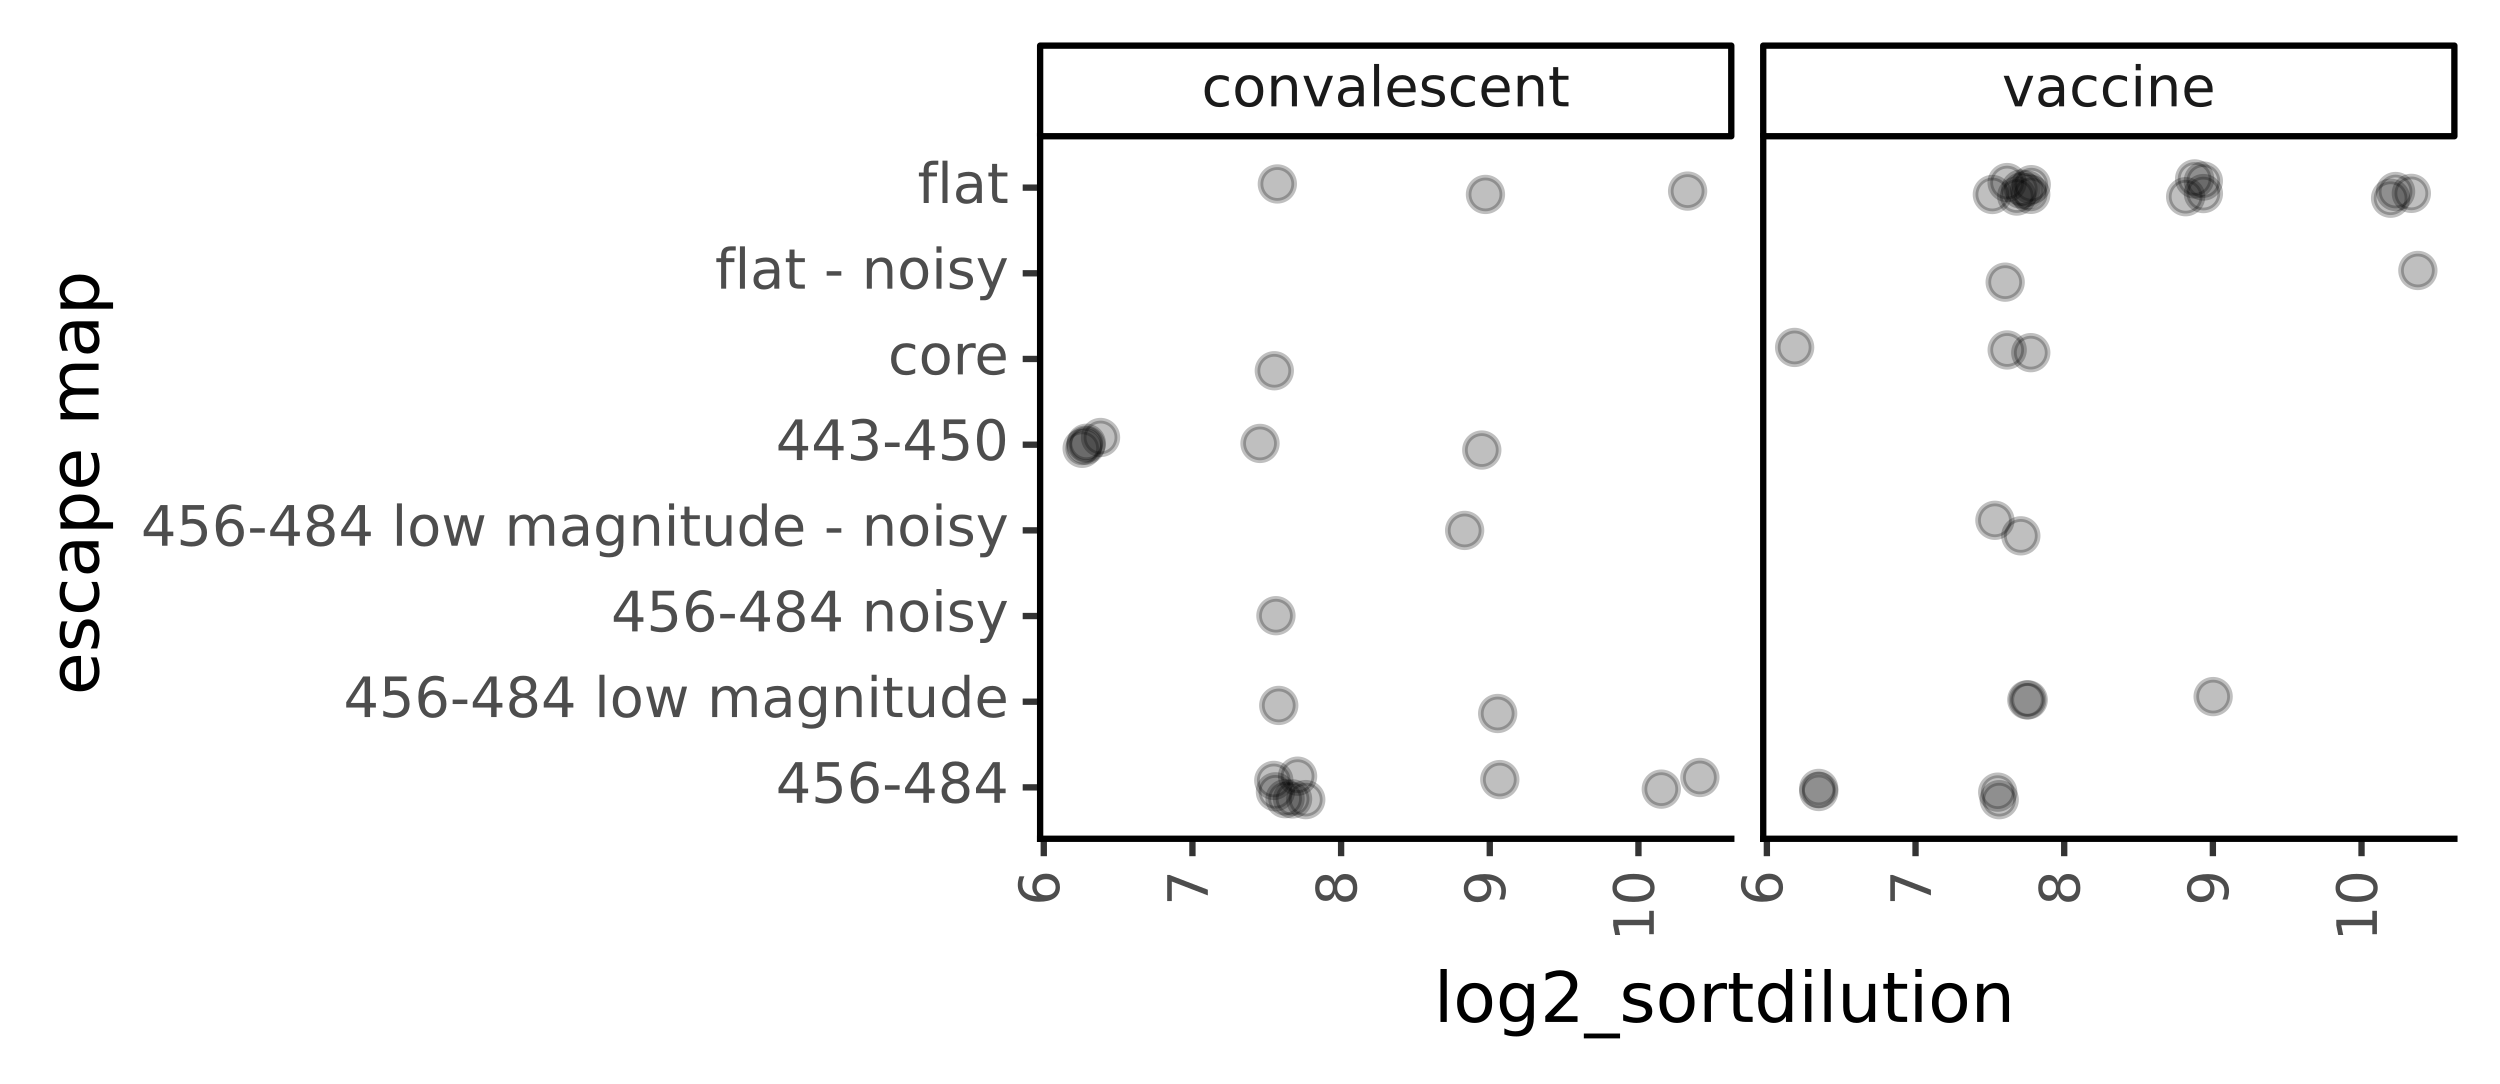 <?xml version="1.0" encoding="utf-8" standalone="no"?>
<!DOCTYPE svg PUBLIC "-//W3C//DTD SVG 1.1//EN"
  "http://www.w3.org/Graphics/SVG/1.1/DTD/svg11.dtd">
<!-- Created with matplotlib (https://matplotlib.org/) -->
<svg height="171.08pt" version="1.1" viewBox="0 0 394.553 171.08" width="394.553pt" xmlns="http://www.w3.org/2000/svg" xmlns:xlink="http://www.w3.org/1999/xlink">
 <rect x="0" y="0" width="394.553" height="171.08" fill="#808080" stroke="none"/>
 <defs>
  <style type="text/css">
*{stroke-linecap:butt;stroke-linejoin:round;}
  </style>
 </defs>
 <g id="figure_1">
  <g id="patch_1">
   <path d="M 0 171.08 
L 394.553 171.08 
L 394.553 0 
L 0 0 
z
" style="fill:#ffffff;stroke:#ffffff;stroke-linejoin:miter;"/>
  </g>
  <g id="axes_1">
   <g id="patch_2">
    <path d="M 164.153 132.38 
L 273.233 132.38 
L 273.233 21.5 
L 164.153 21.5 
z
" style="fill:#ffffff;"/>
   </g>
   <g id="matplotlib.axis_1">
    <g id="xtick_1">
     <g id="line2d_1">
      <path d="M 164.73 132.38 
" style="fill:none;stroke:#333333;stroke-width:1.5;"/>
      <defs>
       <path d="M 0 0 
L 0 2.75 
" id="m8efe012a8c" style="stroke:#333333;"/>
      </defs>
      <g>
       <use style="fill:#333333;stroke:#333333;" x="164.73" xlink:href="#m8efe012a8c" y="132.38"/>
      </g>
     </g>
     <g id="text_1">
      <!-- 6 -->
      <defs>
       <path d="M 33.016 40.375 
Q 26.375 40.375 22.484 35.828 
Q 18.609 31.297 18.609 23.391 
Q 18.609 15.531 22.484 10.953 
Q 26.375 6.391 33.016 6.391 
Q 39.656 6.391 43.531 10.953 
Q 47.406 15.531 47.406 23.391 
Q 47.406 31.297 43.531 35.828 
Q 39.656 40.375 33.016 40.375 
z
M 52.594 71.297 
L 52.594 62.312 
Q 48.875 64.062 45.094 64.984 
Q 41.312 65.922 37.594 65.922 
Q 27.828 65.922 22.672 59.328 
Q 17.531 52.734 16.797 39.406 
Q 19.672 43.656 24.016 45.922 
Q 28.375 48.188 33.594 48.188 
Q 44.578 48.188 50.953 41.516 
Q 57.328 34.859 57.328 23.391 
Q 57.328 12.156 50.688 5.359 
Q 44.047 -1.422 33.016 -1.422 
Q 20.359 -1.422 13.672 8.266 
Q 6.984 17.969 6.984 36.375 
Q 6.984 53.656 15.188 63.938 
Q 23.391 74.219 37.203 74.219 
Q 40.922 74.219 44.703 73.484 
Q 48.484 72.75 52.594 71.297 
z
" id="DejaVuSans-54"/>
      </defs>
      <g style="fill:#4d4d4d;" transform="translate(167.158 142.929)rotate(-90)scale(0.088 -0.088)">
       <use xlink:href="#DejaVuSans-54"/>
      </g>
     </g>
    </g>
    <g id="xtick_2">
     <g id="line2d_2">
      <path d="M 188.192 132.38 
" style="fill:none;stroke:#333333;stroke-width:1.5;"/>
      <g>
       <use style="fill:#333333;stroke:#333333;" x="188.192" xlink:href="#m8efe012a8c" y="132.38"/>
      </g>
     </g>
     <g id="text_2">
      <!-- 7 -->
      <defs>
       <path d="M 8.203 72.906 
L 55.078 72.906 
L 55.078 68.703 
L 28.609 0 
L 18.312 0 
L 43.219 64.594 
L 8.203 64.594 
z
" id="DejaVuSans-55"/>
      </defs>
      <g style="fill:#4d4d4d;" transform="translate(190.621 142.929)rotate(-90)scale(0.088 -0.088)">
       <use xlink:href="#DejaVuSans-55"/>
      </g>
     </g>
    </g>
    <g id="xtick_3">
     <g id="line2d_3">
      <path d="M 211.655 132.38 
" style="fill:none;stroke:#333333;stroke-width:1.5;"/>
      <g>
       <use style="fill:#333333;stroke:#333333;" x="211.655" xlink:href="#m8efe012a8c" y="132.38"/>
      </g>
     </g>
     <g id="text_3">
      <!-- 8 -->
      <defs>
       <path d="M 31.781 34.625 
Q 24.75 34.625 20.719 30.859 
Q 16.703 27.094 16.703 20.516 
Q 16.703 13.922 20.719 10.156 
Q 24.75 6.391 31.781 6.391 
Q 38.812 6.391 42.859 10.172 
Q 46.922 13.969 46.922 20.516 
Q 46.922 27.094 42.891 30.859 
Q 38.875 34.625 31.781 34.625 
z
M 21.922 38.812 
Q 15.578 40.375 12.031 44.719 
Q 8.5 49.078 8.5 55.328 
Q 8.5 64.062 14.719 69.141 
Q 20.953 74.219 31.781 74.219 
Q 42.672 74.219 48.875 69.141 
Q 55.078 64.062 55.078 55.328 
Q 55.078 49.078 51.531 44.719 
Q 48 40.375 41.703 38.812 
Q 48.828 37.156 52.797 32.312 
Q 56.781 27.484 56.781 20.516 
Q 56.781 9.906 50.312 4.234 
Q 43.844 -1.422 31.781 -1.422 
Q 19.734 -1.422 13.25 4.234 
Q 6.781 9.906 6.781 20.516 
Q 6.781 27.484 10.781 32.312 
Q 14.797 37.156 21.922 38.812 
z
M 18.312 54.391 
Q 18.312 48.734 21.844 45.562 
Q 25.391 42.391 31.781 42.391 
Q 38.141 42.391 41.719 45.562 
Q 45.312 48.734 45.312 54.391 
Q 45.312 60.062 41.719 63.234 
Q 38.141 66.406 31.781 66.406 
Q 25.391 66.406 21.844 63.234 
Q 18.312 60.062 18.312 54.391 
z
" id="DejaVuSans-56"/>
      </defs>
      <g style="fill:#4d4d4d;" transform="translate(214.083 142.929)rotate(-90)scale(0.088 -0.088)">
       <use xlink:href="#DejaVuSans-56"/>
      </g>
     </g>
    </g>
    <g id="xtick_4">
     <g id="line2d_4">
      <path d="M 235.118 132.38 
" style="fill:none;stroke:#333333;stroke-width:1.5;"/>
      <g>
       <use style="fill:#333333;stroke:#333333;" x="235.118" xlink:href="#m8efe012a8c" y="132.38"/>
      </g>
     </g>
     <g id="text_4">
      <!-- 9 -->
      <defs>
       <path d="M 10.984 1.516 
L 10.984 10.5 
Q 14.703 8.734 18.5 7.812 
Q 22.312 6.891 25.984 6.891 
Q 35.75 6.891 40.891 13.453 
Q 46.047 20.016 46.781 33.406 
Q 43.953 29.203 39.594 26.953 
Q 35.25 24.703 29.984 24.703 
Q 19.047 24.703 12.672 31.312 
Q 6.297 37.938 6.297 49.422 
Q 6.297 60.641 12.938 67.422 
Q 19.578 74.219 30.609 74.219 
Q 43.266 74.219 49.922 64.516 
Q 56.594 54.828 56.594 36.375 
Q 56.594 19.141 48.406 8.859 
Q 40.234 -1.422 26.422 -1.422 
Q 22.703 -1.422 18.891 -0.688 
Q 15.094 0.047 10.984 1.516 
z
M 30.609 32.422 
Q 37.25 32.422 41.125 36.953 
Q 45.016 41.5 45.016 49.422 
Q 45.016 57.281 41.125 61.844 
Q 37.25 66.406 30.609 66.406 
Q 23.969 66.406 20.094 61.844 
Q 16.219 57.281 16.219 49.422 
Q 16.219 41.5 20.094 36.953 
Q 23.969 32.422 30.609 32.422 
z
" id="DejaVuSans-57"/>
      </defs>
      <g style="fill:#4d4d4d;" transform="translate(237.546 142.929)rotate(-90)scale(0.088 -0.088)">
       <use xlink:href="#DejaVuSans-57"/>
      </g>
     </g>
    </g>
    <g id="xtick_5">
     <g id="line2d_5">
      <path d="M 258.58 132.38 
" style="fill:none;stroke:#333333;stroke-width:1.5;"/>
      <g>
       <use style="fill:#333333;stroke:#333333;" x="258.58" xlink:href="#m8efe012a8c" y="132.38"/>
      </g>
     </g>
     <g id="text_5">
      <!-- 10 -->
      <defs>
       <path d="M 12.406 8.297 
L 28.516 8.297 
L 28.516 63.922 
L 10.984 60.406 
L 10.984 69.391 
L 28.422 72.906 
L 38.281 72.906 
L 38.281 8.297 
L 54.391 8.297 
L 54.391 0 
L 12.406 0 
z
" id="DejaVuSans-49"/>
       <path d="M 31.781 66.406 
Q 24.172 66.406 20.328 58.906 
Q 16.5 51.422 16.5 36.375 
Q 16.5 21.391 20.328 13.891 
Q 24.172 6.391 31.781 6.391 
Q 39.453 6.391 43.281 13.891 
Q 47.125 21.391 47.125 36.375 
Q 47.125 51.422 43.281 58.906 
Q 39.453 66.406 31.781 66.406 
z
M 31.781 74.219 
Q 44.047 74.219 50.516 64.516 
Q 56.984 54.828 56.984 36.375 
Q 56.984 17.969 50.516 8.266 
Q 44.047 -1.422 31.781 -1.422 
Q 19.531 -1.422 13.062 8.266 
Q 6.594 17.969 6.594 36.375 
Q 6.594 54.828 13.062 64.516 
Q 19.531 74.219 31.781 74.219 
z
" id="DejaVuSans-48"/>
      </defs>
      <g style="fill:#4d4d4d;" transform="translate(261.009 148.528)rotate(-90)scale(0.088 -0.088)">
       <use xlink:href="#DejaVuSans-49"/>
       <use x="63.623" xlink:href="#DejaVuSans-48"/>
      </g>
     </g>
    </g>
    <g id="xtick_6"/>
    <g id="xtick_7"/>
    <g id="xtick_8"/>
    <g id="xtick_9"/>
    <g id="xtick_10"/>
   </g>
   <g id="matplotlib.axis_2">
    <g id="ytick_1">
     <g id="line2d_6">
      <path d="M 164.153 124.267 
" style="fill:none;stroke:#333333;stroke-width:1.5;"/>
      <defs>
       <path d="M 0 0 
L -2.75 0 
" id="m01085c109c" style="stroke:#333333;"/>
      </defs>
      <g>
       <use style="fill:#333333;stroke:#333333;" x="164.153" xlink:href="#m01085c109c" y="124.267"/>
      </g>
     </g>
     <g id="text_6">
      <!-- 456-484 -->
      <defs>
       <path d="M 37.797 64.312 
L 12.891 25.391 
L 37.797 25.391 
z
M 35.203 72.906 
L 47.609 72.906 
L 47.609 25.391 
L 58.016 25.391 
L 58.016 17.188 
L 47.609 17.188 
L 47.609 0 
L 37.797 0 
L 37.797 17.188 
L 4.891 17.188 
L 4.891 26.703 
z
" id="DejaVuSans-52"/>
       <path d="M 10.797 72.906 
L 49.516 72.906 
L 49.516 64.594 
L 19.828 64.594 
L 19.828 46.734 
Q 21.969 47.469 24.109 47.828 
Q 26.266 48.188 28.422 48.188 
Q 40.625 48.188 47.75 41.5 
Q 54.891 34.812 54.891 23.391 
Q 54.891 11.625 47.562 5.094 
Q 40.234 -1.422 26.906 -1.422 
Q 22.312 -1.422 17.547 -0.641 
Q 12.797 0.141 7.719 1.703 
L 7.719 11.625 
Q 12.109 9.234 16.797 8.062 
Q 21.484 6.891 26.703 6.891 
Q 35.156 6.891 40.078 11.328 
Q 45.016 15.766 45.016 23.391 
Q 45.016 31 40.078 35.438 
Q 35.156 39.891 26.703 39.891 
Q 22.75 39.891 18.812 39.016 
Q 14.891 38.141 10.797 36.281 
z
" id="DejaVuSans-53"/>
       <path d="M 4.891 31.391 
L 31.203 31.391 
L 31.203 23.391 
L 4.891 23.391 
z
" id="DejaVuSans-45"/>
      </defs>
      <g style="fill:#4d4d4d;" transform="translate(122.434 126.695)scale(0.088 -0.088)">
       <use xlink:href="#DejaVuSans-52"/>
       <use x="63.623" xlink:href="#DejaVuSans-53"/>
       <use x="127.246" xlink:href="#DejaVuSans-54"/>
       <use x="190.869" xlink:href="#DejaVuSans-45"/>
       <use x="226.953" xlink:href="#DejaVuSans-52"/>
       <use x="290.576" xlink:href="#DejaVuSans-56"/>
       <use x="354.199" xlink:href="#DejaVuSans-52"/>
      </g>
     </g>
    </g>
    <g id="ytick_2">
     <g id="line2d_7">
      <path d="M 164.153 110.745 
" style="fill:none;stroke:#333333;stroke-width:1.5;"/>
      <g>
       <use style="fill:#333333;stroke:#333333;" x="164.153" xlink:href="#m01085c109c" y="110.745"/>
      </g>
     </g>
     <g id="text_7">
      <!-- 456-484 low magnitude -->
      <defs>
       <path id="DejaVuSans-32"/>
       <path d="M 9.422 75.984 
L 18.406 75.984 
L 18.406 0 
L 9.422 0 
z
" id="DejaVuSans-108"/>
       <path d="M 30.609 48.391 
Q 23.391 48.391 19.188 42.75 
Q 14.984 37.109 14.984 27.297 
Q 14.984 17.484 19.156 11.844 
Q 23.344 6.203 30.609 6.203 
Q 37.797 6.203 41.984 11.859 
Q 46.188 17.531 46.188 27.297 
Q 46.188 37.016 41.984 42.703 
Q 37.797 48.391 30.609 48.391 
z
M 30.609 56 
Q 42.328 56 49.016 48.375 
Q 55.719 40.766 55.719 27.297 
Q 55.719 13.875 49.016 6.219 
Q 42.328 -1.422 30.609 -1.422 
Q 18.844 -1.422 12.172 6.219 
Q 5.516 13.875 5.516 27.297 
Q 5.516 40.766 12.172 48.375 
Q 18.844 56 30.609 56 
z
" id="DejaVuSans-111"/>
       <path d="M 4.203 54.688 
L 13.188 54.688 
L 24.422 12.016 
L 35.594 54.688 
L 46.188 54.688 
L 57.422 12.016 
L 68.609 54.688 
L 77.594 54.688 
L 63.281 0 
L 52.688 0 
L 40.922 44.828 
L 29.109 0 
L 18.5 0 
z
" id="DejaVuSans-119"/>
       <path d="M 52 44.188 
Q 55.375 50.25 60.062 53.125 
Q 64.75 56 71.094 56 
Q 79.641 56 84.281 50.016 
Q 88.922 44.047 88.922 33.016 
L 88.922 0 
L 79.891 0 
L 79.891 32.719 
Q 79.891 40.578 77.094 44.375 
Q 74.312 48.188 68.609 48.188 
Q 61.625 48.188 57.562 43.547 
Q 53.516 38.922 53.516 30.906 
L 53.516 0 
L 44.484 0 
L 44.484 32.719 
Q 44.484 40.625 41.703 44.406 
Q 38.922 48.188 33.109 48.188 
Q 26.219 48.188 22.156 43.531 
Q 18.109 38.875 18.109 30.906 
L 18.109 0 
L 9.078 0 
L 9.078 54.688 
L 18.109 54.688 
L 18.109 46.188 
Q 21.188 51.219 25.484 53.609 
Q 29.781 56 35.688 56 
Q 41.656 56 45.828 52.969 
Q 50 49.953 52 44.188 
z
" id="DejaVuSans-109"/>
       <path d="M 34.281 27.484 
Q 23.391 27.484 19.188 25 
Q 14.984 22.516 14.984 16.5 
Q 14.984 11.719 18.141 8.906 
Q 21.297 6.109 26.703 6.109 
Q 34.188 6.109 38.703 11.406 
Q 43.219 16.703 43.219 25.484 
L 43.219 27.484 
z
M 52.203 31.203 
L 52.203 0 
L 43.219 0 
L 43.219 8.297 
Q 40.141 3.328 35.547 0.953 
Q 30.953 -1.422 24.312 -1.422 
Q 15.922 -1.422 10.953 3.297 
Q 6 8.016 6 15.922 
Q 6 25.141 12.172 29.828 
Q 18.359 34.516 30.609 34.516 
L 43.219 34.516 
L 43.219 35.406 
Q 43.219 41.609 39.141 45 
Q 35.062 48.391 27.688 48.391 
Q 23 48.391 18.547 47.266 
Q 14.109 46.141 10.016 43.891 
L 10.016 52.203 
Q 14.938 54.109 19.578 55.047 
Q 24.219 56 28.609 56 
Q 40.484 56 46.344 49.844 
Q 52.203 43.703 52.203 31.203 
z
" id="DejaVuSans-97"/>
       <path d="M 45.406 27.984 
Q 45.406 37.75 41.375 43.109 
Q 37.359 48.484 30.078 48.484 
Q 22.859 48.484 18.828 43.109 
Q 14.797 37.75 14.797 27.984 
Q 14.797 18.266 18.828 12.891 
Q 22.859 7.516 30.078 7.516 
Q 37.359 7.516 41.375 12.891 
Q 45.406 18.266 45.406 27.984 
z
M 54.391 6.781 
Q 54.391 -7.172 48.188 -13.984 
Q 42 -20.797 29.203 -20.797 
Q 24.469 -20.797 20.266 -20.094 
Q 16.062 -19.391 12.109 -17.922 
L 12.109 -9.188 
Q 16.062 -11.328 19.922 -12.344 
Q 23.781 -13.375 27.781 -13.375 
Q 36.625 -13.375 41.016 -8.766 
Q 45.406 -4.156 45.406 5.172 
L 45.406 9.625 
Q 42.625 4.781 38.281 2.391 
Q 33.938 0 27.875 0 
Q 17.828 0 11.672 7.656 
Q 5.516 15.328 5.516 27.984 
Q 5.516 40.672 11.672 48.328 
Q 17.828 56 27.875 56 
Q 33.938 56 38.281 53.609 
Q 42.625 51.219 45.406 46.391 
L 45.406 54.688 
L 54.391 54.688 
z
" id="DejaVuSans-103"/>
       <path d="M 54.891 33.016 
L 54.891 0 
L 45.906 0 
L 45.906 32.719 
Q 45.906 40.484 42.875 44.328 
Q 39.844 48.188 33.797 48.188 
Q 26.516 48.188 22.312 43.547 
Q 18.109 38.922 18.109 30.906 
L 18.109 0 
L 9.078 0 
L 9.078 54.688 
L 18.109 54.688 
L 18.109 46.188 
Q 21.344 51.125 25.703 53.562 
Q 30.078 56 35.797 56 
Q 45.219 56 50.047 50.172 
Q 54.891 44.344 54.891 33.016 
z
" id="DejaVuSans-110"/>
       <path d="M 9.422 54.688 
L 18.406 54.688 
L 18.406 0 
L 9.422 0 
z
M 9.422 75.984 
L 18.406 75.984 
L 18.406 64.594 
L 9.422 64.594 
z
" id="DejaVuSans-105"/>
       <path d="M 18.312 70.219 
L 18.312 54.688 
L 36.812 54.688 
L 36.812 47.703 
L 18.312 47.703 
L 18.312 18.016 
Q 18.312 11.328 20.141 9.422 
Q 21.969 7.516 27.594 7.516 
L 36.812 7.516 
L 36.812 0 
L 27.594 0 
Q 17.188 0 13.234 3.875 
Q 9.281 7.766 9.281 18.016 
L 9.281 47.703 
L 2.688 47.703 
L 2.688 54.688 
L 9.281 54.688 
L 9.281 70.219 
z
" id="DejaVuSans-116"/>
       <path d="M 8.5 21.578 
L 8.5 54.688 
L 17.484 54.688 
L 17.484 21.922 
Q 17.484 14.156 20.5 10.266 
Q 23.531 6.391 29.594 6.391 
Q 36.859 6.391 41.078 11.031 
Q 45.312 15.672 45.312 23.688 
L 45.312 54.688 
L 54.297 54.688 
L 54.297 0 
L 45.312 0 
L 45.312 8.406 
Q 42.047 3.422 37.719 1 
Q 33.406 -1.422 27.688 -1.422 
Q 18.266 -1.422 13.375 4.438 
Q 8.5 10.297 8.5 21.578 
z
M 31.109 56 
z
" id="DejaVuSans-117"/>
       <path d="M 45.406 46.391 
L 45.406 75.984 
L 54.391 75.984 
L 54.391 0 
L 45.406 0 
L 45.406 8.203 
Q 42.578 3.328 38.25 0.953 
Q 33.938 -1.422 27.875 -1.422 
Q 17.969 -1.422 11.734 6.484 
Q 5.516 14.406 5.516 27.297 
Q 5.516 40.188 11.734 48.094 
Q 17.969 56 27.875 56 
Q 33.938 56 38.25 53.625 
Q 42.578 51.266 45.406 46.391 
z
M 14.797 27.297 
Q 14.797 17.391 18.875 11.75 
Q 22.953 6.109 30.078 6.109 
Q 37.203 6.109 41.297 11.75 
Q 45.406 17.391 45.406 27.297 
Q 45.406 37.203 41.297 42.844 
Q 37.203 48.484 30.078 48.484 
Q 22.953 48.484 18.875 42.844 
Q 14.797 37.203 14.797 27.297 
z
" id="DejaVuSans-100"/>
       <path d="M 56.203 29.594 
L 56.203 25.203 
L 14.891 25.203 
Q 15.484 15.922 20.484 11.062 
Q 25.484 6.203 34.422 6.203 
Q 39.594 6.203 44.453 7.469 
Q 49.312 8.734 54.109 11.281 
L 54.109 2.781 
Q 49.266 0.734 44.188 -0.344 
Q 39.109 -1.422 33.891 -1.422 
Q 20.797 -1.422 13.156 6.188 
Q 5.516 13.812 5.516 26.812 
Q 5.516 40.234 12.766 48.109 
Q 20.016 56 32.328 56 
Q 43.359 56 49.781 48.891 
Q 56.203 41.797 56.203 29.594 
z
M 47.219 32.234 
Q 47.125 39.594 43.094 43.984 
Q 39.062 48.391 32.422 48.391 
Q 24.906 48.391 20.391 44.141 
Q 15.875 39.891 15.188 32.172 
z
" id="DejaVuSans-101"/>
      </defs>
      <g style="fill:#4d4d4d;" transform="translate(54.213 113.173)scale(0.088 -0.088)">
       <use xlink:href="#DejaVuSans-52"/>
       <use x="63.623" xlink:href="#DejaVuSans-53"/>
       <use x="127.246" xlink:href="#DejaVuSans-54"/>
       <use x="190.869" xlink:href="#DejaVuSans-45"/>
       <use x="226.953" xlink:href="#DejaVuSans-52"/>
       <use x="290.576" xlink:href="#DejaVuSans-56"/>
       <use x="354.199" xlink:href="#DejaVuSans-52"/>
       <use x="417.822" xlink:href="#DejaVuSans-32"/>
       <use x="449.609" xlink:href="#DejaVuSans-108"/>
       <use x="477.393" xlink:href="#DejaVuSans-111"/>
       <use x="538.574" xlink:href="#DejaVuSans-119"/>
       <use x="620.361" xlink:href="#DejaVuSans-32"/>
       <use x="652.148" xlink:href="#DejaVuSans-109"/>
       <use x="749.561" xlink:href="#DejaVuSans-97"/>
       <use x="810.84" xlink:href="#DejaVuSans-103"/>
       <use x="874.316" xlink:href="#DejaVuSans-110"/>
       <use x="937.695" xlink:href="#DejaVuSans-105"/>
       <use x="965.479" xlink:href="#DejaVuSans-116"/>
       <use x="1004.688" xlink:href="#DejaVuSans-117"/>
       <use x="1068.066" xlink:href="#DejaVuSans-100"/>
       <use x="1131.543" xlink:href="#DejaVuSans-101"/>
      </g>
     </g>
    </g>
    <g id="ytick_3">
     <g id="line2d_8">
      <path d="M 164.153 97.223 
" style="fill:none;stroke:#333333;stroke-width:1.5;"/>
      <g>
       <use style="fill:#333333;stroke:#333333;" x="164.153" xlink:href="#m01085c109c" y="97.223"/>
      </g>
     </g>
     <g id="text_8">
      <!-- 456-484 noisy -->
      <defs>
       <path d="M 44.281 53.078 
L 44.281 44.578 
Q 40.484 46.531 36.375 47.5 
Q 32.281 48.484 27.875 48.484 
Q 21.188 48.484 17.844 46.438 
Q 14.5 44.391 14.5 40.281 
Q 14.5 37.156 16.891 35.375 
Q 19.281 33.594 26.516 31.984 
L 29.594 31.297 
Q 39.156 29.25 43.188 25.516 
Q 47.219 21.781 47.219 15.094 
Q 47.219 7.469 41.188 3.016 
Q 35.156 -1.422 24.609 -1.422 
Q 20.219 -1.422 15.453 -0.562 
Q 10.688 0.297 5.422 2 
L 5.422 11.281 
Q 10.406 8.688 15.234 7.391 
Q 20.062 6.109 24.812 6.109 
Q 31.156 6.109 34.562 8.281 
Q 37.984 10.453 37.984 14.406 
Q 37.984 18.062 35.516 20.016 
Q 33.062 21.969 24.703 23.781 
L 21.578 24.516 
Q 13.234 26.266 9.516 29.906 
Q 5.812 33.547 5.812 39.891 
Q 5.812 47.609 11.281 51.797 
Q 16.75 56 26.812 56 
Q 31.781 56 36.172 55.266 
Q 40.578 54.547 44.281 53.078 
z
" id="DejaVuSans-115"/>
       <path d="M 32.172 -5.078 
Q 28.375 -14.844 24.75 -17.812 
Q 21.141 -20.797 15.094 -20.797 
L 7.906 -20.797 
L 7.906 -13.281 
L 13.188 -13.281 
Q 16.891 -13.281 18.938 -11.516 
Q 21 -9.766 23.484 -3.219 
L 25.094 0.875 
L 2.984 54.688 
L 12.5 54.688 
L 29.594 11.922 
L 46.688 54.688 
L 56.203 54.688 
z
" id="DejaVuSans-121"/>
      </defs>
      <g style="fill:#4d4d4d;" transform="translate(96.438 99.651)scale(0.088 -0.088)">
       <use xlink:href="#DejaVuSans-52"/>
       <use x="63.623" xlink:href="#DejaVuSans-53"/>
       <use x="127.246" xlink:href="#DejaVuSans-54"/>
       <use x="190.869" xlink:href="#DejaVuSans-45"/>
       <use x="226.953" xlink:href="#DejaVuSans-52"/>
       <use x="290.576" xlink:href="#DejaVuSans-56"/>
       <use x="354.199" xlink:href="#DejaVuSans-52"/>
       <use x="417.822" xlink:href="#DejaVuSans-32"/>
       <use x="449.609" xlink:href="#DejaVuSans-110"/>
       <use x="512.988" xlink:href="#DejaVuSans-111"/>
       <use x="574.17" xlink:href="#DejaVuSans-105"/>
       <use x="601.953" xlink:href="#DejaVuSans-115"/>
       <use x="654.053" xlink:href="#DejaVuSans-121"/>
      </g>
     </g>
    </g>
    <g id="ytick_4">
     <g id="line2d_9">
      <path d="M 164.153 83.701 
" style="fill:none;stroke:#333333;stroke-width:1.5;"/>
      <g>
       <use style="fill:#333333;stroke:#333333;" x="164.153" xlink:href="#m01085c109c" y="83.701"/>
      </g>
     </g>
     <g id="text_9">
      <!-- 456-484 low magnitude - noisy -->
      <g style="fill:#4d4d4d;" transform="translate(22.246 86.129)scale(0.088 -0.088)">
       <use xlink:href="#DejaVuSans-52"/>
       <use x="63.623" xlink:href="#DejaVuSans-53"/>
       <use x="127.246" xlink:href="#DejaVuSans-54"/>
       <use x="190.869" xlink:href="#DejaVuSans-45"/>
       <use x="226.953" xlink:href="#DejaVuSans-52"/>
       <use x="290.576" xlink:href="#DejaVuSans-56"/>
       <use x="354.199" xlink:href="#DejaVuSans-52"/>
       <use x="417.822" xlink:href="#DejaVuSans-32"/>
       <use x="449.609" xlink:href="#DejaVuSans-108"/>
       <use x="477.393" xlink:href="#DejaVuSans-111"/>
       <use x="538.574" xlink:href="#DejaVuSans-119"/>
       <use x="620.361" xlink:href="#DejaVuSans-32"/>
       <use x="652.148" xlink:href="#DejaVuSans-109"/>
       <use x="749.561" xlink:href="#DejaVuSans-97"/>
       <use x="810.84" xlink:href="#DejaVuSans-103"/>
       <use x="874.316" xlink:href="#DejaVuSans-110"/>
       <use x="937.695" xlink:href="#DejaVuSans-105"/>
       <use x="965.479" xlink:href="#DejaVuSans-116"/>
       <use x="1004.688" xlink:href="#DejaVuSans-117"/>
       <use x="1068.066" xlink:href="#DejaVuSans-100"/>
       <use x="1131.543" xlink:href="#DejaVuSans-101"/>
       <use x="1193.066" xlink:href="#DejaVuSans-32"/>
       <use x="1224.854" xlink:href="#DejaVuSans-45"/>
       <use x="1260.938" xlink:href="#DejaVuSans-32"/>
       <use x="1292.725" xlink:href="#DejaVuSans-110"/>
       <use x="1356.104" xlink:href="#DejaVuSans-111"/>
       <use x="1417.285" xlink:href="#DejaVuSans-105"/>
       <use x="1445.068" xlink:href="#DejaVuSans-115"/>
       <use x="1497.168" xlink:href="#DejaVuSans-121"/>
      </g>
     </g>
    </g>
    <g id="ytick_5">
     <g id="line2d_10">
      <path d="M 164.153 70.179 
" style="fill:none;stroke:#333333;stroke-width:1.5;"/>
      <g>
       <use style="fill:#333333;stroke:#333333;" x="164.153" xlink:href="#m01085c109c" y="70.179"/>
      </g>
     </g>
     <g id="text_10">
      <!-- 443-450 -->
      <defs>
       <path d="M 40.578 39.312 
Q 47.656 37.797 51.625 33 
Q 55.609 28.219 55.609 21.188 
Q 55.609 10.406 48.188 4.484 
Q 40.766 -1.422 27.094 -1.422 
Q 22.516 -1.422 17.656 -0.516 
Q 12.797 0.391 7.625 2.203 
L 7.625 11.719 
Q 11.719 9.328 16.594 8.109 
Q 21.484 6.891 26.812 6.891 
Q 36.078 6.891 40.938 10.547 
Q 45.797 14.203 45.797 21.188 
Q 45.797 27.641 41.281 31.266 
Q 36.766 34.906 28.719 34.906 
L 20.219 34.906 
L 20.219 43.016 
L 29.109 43.016 
Q 36.375 43.016 40.234 45.922 
Q 44.094 48.828 44.094 54.297 
Q 44.094 59.906 40.109 62.906 
Q 36.141 65.922 28.719 65.922 
Q 24.656 65.922 20.016 65.031 
Q 15.375 64.156 9.812 62.312 
L 9.812 71.094 
Q 15.438 72.656 20.344 73.438 
Q 25.25 74.219 29.594 74.219 
Q 40.828 74.219 47.359 69.109 
Q 53.906 64.016 53.906 55.328 
Q 53.906 49.266 50.438 45.094 
Q 46.969 40.922 40.578 39.312 
z
" id="DejaVuSans-51"/>
      </defs>
      <g style="fill:#4d4d4d;" transform="translate(122.434 72.607)scale(0.088 -0.088)">
       <use xlink:href="#DejaVuSans-52"/>
       <use x="63.623" xlink:href="#DejaVuSans-52"/>
       <use x="127.246" xlink:href="#DejaVuSans-51"/>
       <use x="190.869" xlink:href="#DejaVuSans-45"/>
       <use x="226.953" xlink:href="#DejaVuSans-52"/>
       <use x="290.576" xlink:href="#DejaVuSans-53"/>
       <use x="354.199" xlink:href="#DejaVuSans-48"/>
      </g>
     </g>
    </g>
    <g id="ytick_6">
     <g id="line2d_11">
      <path d="M 164.153 56.657 
" style="fill:none;stroke:#333333;stroke-width:1.5;"/>
      <g>
       <use style="fill:#333333;stroke:#333333;" x="164.153" xlink:href="#m01085c109c" y="56.657"/>
      </g>
     </g>
     <g id="text_11">
      <!-- core -->
      <defs>
       <path d="M 48.781 52.594 
L 48.781 44.188 
Q 44.969 46.297 41.141 47.344 
Q 37.312 48.391 33.406 48.391 
Q 24.656 48.391 19.812 42.844 
Q 14.984 37.312 14.984 27.297 
Q 14.984 17.281 19.812 11.734 
Q 24.656 6.203 33.406 6.203 
Q 37.312 6.203 41.141 7.25 
Q 44.969 8.297 48.781 10.406 
L 48.781 2.094 
Q 45.016 0.344 40.984 -0.531 
Q 36.969 -1.422 32.422 -1.422 
Q 20.062 -1.422 12.781 6.344 
Q 5.516 14.109 5.516 27.297 
Q 5.516 40.672 12.859 48.328 
Q 20.219 56 33.016 56 
Q 37.156 56 41.109 55.141 
Q 45.062 54.297 48.781 52.594 
z
" id="DejaVuSans-99"/>
       <path d="M 41.109 46.297 
Q 39.594 47.172 37.812 47.578 
Q 36.031 48 33.891 48 
Q 26.266 48 22.188 43.047 
Q 18.109 38.094 18.109 28.812 
L 18.109 0 
L 9.078 0 
L 9.078 54.688 
L 18.109 54.688 
L 18.109 46.188 
Q 20.953 51.172 25.484 53.578 
Q 30.031 56 36.531 56 
Q 37.453 56 38.578 55.875 
Q 39.703 55.766 41.062 55.516 
z
" id="DejaVuSans-114"/>
      </defs>
      <g style="fill:#4d4d4d;" transform="translate(140.145 59.085)scale(0.088 -0.088)">
       <use xlink:href="#DejaVuSans-99"/>
       <use x="54.98" xlink:href="#DejaVuSans-111"/>
       <use x="116.162" xlink:href="#DejaVuSans-114"/>
       <use x="155.025" xlink:href="#DejaVuSans-101"/>
      </g>
     </g>
    </g>
    <g id="ytick_7">
     <g id="line2d_12">
      <path d="M 164.153 43.135 
" style="fill:none;stroke:#333333;stroke-width:1.5;"/>
      <g>
       <use style="fill:#333333;stroke:#333333;" x="164.153" xlink:href="#m01085c109c" y="43.135"/>
      </g>
     </g>
     <g id="text_12">
      <!-- flat - noisy -->
      <defs>
       <path d="M 37.109 75.984 
L 37.109 68.5 
L 28.516 68.5 
Q 23.688 68.5 21.797 66.547 
Q 19.922 64.594 19.922 59.516 
L 19.922 54.688 
L 34.719 54.688 
L 34.719 47.703 
L 19.922 47.703 
L 19.922 0 
L 10.891 0 
L 10.891 47.703 
L 2.297 47.703 
L 2.297 54.688 
L 10.891 54.688 
L 10.891 58.5 
Q 10.891 67.625 15.141 71.797 
Q 19.391 75.984 28.609 75.984 
z
" id="DejaVuSans-102"/>
      </defs>
      <g style="fill:#4d4d4d;" transform="translate(112.85 45.563)scale(0.088 -0.088)">
       <use xlink:href="#DejaVuSans-102"/>
       <use x="35.205" xlink:href="#DejaVuSans-108"/>
       <use x="62.988" xlink:href="#DejaVuSans-97"/>
       <use x="124.268" xlink:href="#DejaVuSans-116"/>
       <use x="163.477" xlink:href="#DejaVuSans-32"/>
       <use x="195.264" xlink:href="#DejaVuSans-45"/>
       <use x="231.348" xlink:href="#DejaVuSans-32"/>
       <use x="263.135" xlink:href="#DejaVuSans-110"/>
       <use x="326.514" xlink:href="#DejaVuSans-111"/>
       <use x="387.695" xlink:href="#DejaVuSans-105"/>
       <use x="415.479" xlink:href="#DejaVuSans-115"/>
       <use x="467.578" xlink:href="#DejaVuSans-121"/>
      </g>
     </g>
    </g>
    <g id="ytick_8">
     <g id="line2d_13">
      <path d="M 164.153 29.613 
" style="fill:none;stroke:#333333;stroke-width:1.5;"/>
      <g>
       <use style="fill:#333333;stroke:#333333;" x="164.153" xlink:href="#m01085c109c" y="29.613"/>
      </g>
     </g>
     <g id="text_13">
      <!-- flat -->
      <g style="fill:#4d4d4d;" transform="translate(144.818 32.041)scale(0.088 -0.088)">
       <use xlink:href="#DejaVuSans-102"/>
       <use x="35.205" xlink:href="#DejaVuSans-108"/>
       <use x="62.988" xlink:href="#DejaVuSans-97"/>
       <use x="124.268" xlink:href="#DejaVuSans-116"/>
      </g>
     </g>
    </g>
    <g id="text_14">
     <!-- escape map -->
     <defs>
      <path d="M 18.109 8.203 
L 18.109 -20.797 
L 9.078 -20.797 
L 9.078 54.688 
L 18.109 54.688 
L 18.109 46.391 
Q 20.953 51.266 25.266 53.625 
Q 29.594 56 35.594 56 
Q 45.562 56 51.781 48.094 
Q 58.016 40.188 58.016 27.297 
Q 58.016 14.406 51.781 6.484 
Q 45.562 -1.422 35.594 -1.422 
Q 29.594 -1.422 25.266 0.953 
Q 20.953 3.328 18.109 8.203 
z
M 48.688 27.297 
Q 48.688 37.203 44.609 42.844 
Q 40.531 48.484 33.406 48.484 
Q 26.266 48.484 22.188 42.844 
Q 18.109 37.203 18.109 27.297 
Q 18.109 17.391 22.188 11.75 
Q 26.266 6.109 33.406 6.109 
Q 40.531 6.109 44.609 11.75 
Q 48.688 17.391 48.688 27.297 
z
" id="DejaVuSans-112"/>
     </defs>
     <g transform="translate(15.558 109.707)rotate(-90)scale(0.11 -0.11)">
      <use xlink:href="#DejaVuSans-101"/>
      <use x="61.523" xlink:href="#DejaVuSans-115"/>
      <use x="113.623" xlink:href="#DejaVuSans-99"/>
      <use x="168.604" xlink:href="#DejaVuSans-97"/>
      <use x="229.883" xlink:href="#DejaVuSans-112"/>
      <use x="293.359" xlink:href="#DejaVuSans-101"/>
      <use x="354.883" xlink:href="#DejaVuSans-32"/>
      <use x="386.67" xlink:href="#DejaVuSans-109"/>
      <use x="484.082" xlink:href="#DejaVuSans-97"/>
      <use x="545.361" xlink:href="#DejaVuSans-112"/>
     </g>
    </g>
   </g>
   <g id="PathCollection_1">
    <path clip-path="url(#p22d8a0cbe3)" d="M 268.275 125.36 
C 268.98 125.36 269.656 125.08 270.155 124.582 
C 270.653 124.083 270.933 123.407 270.933 122.702 
C 270.933 121.997 270.653 121.32 270.155 120.822 
C 269.656 120.323 268.98 120.043 268.275 120.043 
C 267.57 120.043 266.893 120.323 266.395 120.822 
C 265.896 121.32 265.616 121.997 265.616 122.702 
C 265.616 123.407 265.896 124.083 266.395 124.582 
C 266.893 125.08 267.57 125.36 268.275 125.36 
z
" style="fill-opacity:0.251;stroke:#000000;stroke-opacity:0.251;stroke-width:0.886;"/>
    <path clip-path="url(#p22d8a0cbe3)" d="M 262.188 127.2 
C 262.893 127.2 263.569 126.92 264.068 126.421 
C 264.566 125.923 264.847 125.247 264.847 124.541 
C 264.847 123.836 264.566 123.16 264.068 122.661 
C 263.569 122.163 262.893 121.883 262.188 121.883 
C 261.483 121.883 260.806 122.163 260.308 122.661 
C 259.809 123.16 259.529 123.836 259.529 124.541 
C 259.529 125.247 259.809 125.923 260.308 126.421 
C 260.806 126.92 261.483 127.2 262.188 127.2 
z
" style="fill-opacity:0.251;stroke:#000000;stroke-opacity:0.251;stroke-width:0.886;"/>
    <path clip-path="url(#p22d8a0cbe3)" d="M 231.152 86.371 
C 231.857 86.371 232.534 86.091 233.032 85.592 
C 233.531 85.093 233.811 84.417 233.811 83.712 
C 233.811 83.007 233.531 82.331 233.032 81.832 
C 232.534 81.333 231.857 81.053 231.152 81.053 
C 230.447 81.053 229.771 81.333 229.272 81.832 
C 228.774 82.331 228.494 83.007 228.494 83.712 
C 228.494 84.417 228.774 85.093 229.272 85.592 
C 229.771 86.091 230.447 86.371 231.152 86.371 
z
" style="fill-opacity:0.251;stroke:#000000;stroke-opacity:0.251;stroke-width:0.886;"/>
    <path clip-path="url(#p22d8a0cbe3)" d="M 206.077 128.854 
C 206.782 128.854 207.458 128.574 207.957 128.075 
C 208.456 127.576 208.736 126.9 208.736 126.195 
C 208.736 125.49 208.456 124.814 207.957 124.315 
C 207.458 123.816 206.782 123.536 206.077 123.536 
C 205.372 123.536 204.696 123.816 204.197 124.315 
C 203.698 124.814 203.418 125.49 203.418 126.195 
C 203.418 126.9 203.698 127.576 204.197 128.075 
C 204.696 128.574 205.372 128.854 206.077 128.854 
z
" style="fill-opacity:0.251;stroke:#000000;stroke-opacity:0.251;stroke-width:0.886;"/>
    <path clip-path="url(#p22d8a0cbe3)" d="M 201.369 99.828 
C 202.074 99.828 202.75 99.548 203.249 99.049 
C 203.748 98.551 204.028 97.875 204.028 97.169 
C 204.028 96.464 203.748 95.788 203.249 95.289 
C 202.75 94.791 202.074 94.511 201.369 94.511 
C 200.664 94.511 199.988 94.791 199.489 95.289 
C 198.991 95.788 198.71 96.464 198.71 97.169 
C 198.71 97.875 198.991 98.551 199.489 99.049 
C 199.988 99.548 200.664 99.828 201.369 99.828 
z
" style="fill-opacity:0.251;stroke:#000000;stroke-opacity:0.251;stroke-width:0.886;"/>
    <path clip-path="url(#p22d8a0cbe3)" d="M 201.29 127.626 
C 201.995 127.626 202.672 127.346 203.17 126.847 
C 203.669 126.349 203.949 125.672 203.949 124.967 
C 203.949 124.262 203.669 123.586 203.17 123.087 
C 202.672 122.589 201.995 122.309 201.29 122.309 
C 200.585 122.309 199.909 122.589 199.41 123.087 
C 198.912 123.586 198.631 124.262 198.631 124.967 
C 198.631 125.672 198.912 126.349 199.41 126.847 
C 199.909 127.346 200.585 127.626 201.29 127.626 
z
" style="fill-opacity:0.251;stroke:#000000;stroke-opacity:0.251;stroke-width:0.886;"/>
    <path clip-path="url(#p22d8a0cbe3)" d="M 201.032 125.826 
C 201.737 125.826 202.414 125.546 202.912 125.048 
C 203.411 124.549 203.691 123.873 203.691 123.168 
C 203.691 122.462 203.411 121.786 202.912 121.288 
C 202.414 120.789 201.737 120.509 201.032 120.509 
C 200.327 120.509 199.651 120.789 199.152 121.288 
C 198.654 121.786 198.374 122.462 198.374 123.168 
C 198.374 123.873 198.654 124.549 199.152 125.048 
C 199.651 125.546 200.327 125.826 201.032 125.826 
z
" style="fill-opacity:0.251;stroke:#000000;stroke-opacity:0.251;stroke-width:0.886;"/>
    <path clip-path="url(#p22d8a0cbe3)" d="M 236.701 125.695 
C 237.406 125.695 238.082 125.415 238.581 124.917 
C 239.079 124.418 239.36 123.742 239.36 123.037 
C 239.36 122.332 239.079 121.655 238.581 121.157 
C 238.082 120.658 237.406 120.378 236.701 120.378 
C 235.996 120.378 235.319 120.658 234.821 121.157 
C 234.322 121.655 234.042 122.332 234.042 123.037 
C 234.042 123.742 234.322 124.418 234.821 124.917 
C 235.319 125.415 235.996 125.695 236.701 125.695 
z
" style="fill-opacity:0.251;stroke:#000000;stroke-opacity:0.251;stroke-width:0.886;"/>
    <path clip-path="url(#p22d8a0cbe3)" d="M 234.436 33.345 
C 235.142 33.345 235.818 33.065 236.316 32.566 
C 236.815 32.067 237.095 31.391 237.095 30.686 
C 237.095 29.981 236.815 29.305 236.316 28.806 
C 235.818 28.308 235.142 28.027 234.436 28.027 
C 233.731 28.027 233.055 28.308 232.556 28.806 
C 232.058 29.305 231.778 29.981 231.778 30.686 
C 231.778 31.391 232.058 32.067 232.556 32.566 
C 233.055 33.065 233.731 33.345 234.436 33.345 
z
" style="fill-opacity:0.251;stroke:#000000;stroke-opacity:0.251;stroke-width:0.886;"/>
    <path clip-path="url(#p22d8a0cbe3)" d="M 202.811 128.711 
C 203.517 128.711 204.193 128.431 204.691 127.933 
C 205.19 127.434 205.47 126.758 205.47 126.053 
C 205.47 125.347 205.19 124.671 204.691 124.173 
C 204.193 123.674 203.517 123.394 202.811 123.394 
C 202.106 123.394 201.43 123.674 200.931 124.173 
C 200.433 124.671 200.153 125.347 200.153 126.053 
C 200.153 126.758 200.433 127.434 200.931 127.933 
C 201.43 128.431 202.106 128.711 202.811 128.711 
z
" style="fill-opacity:0.251;stroke:#000000;stroke-opacity:0.251;stroke-width:0.886;"/>
    <path clip-path="url(#p22d8a0cbe3)" d="M 204.786 125.154 
C 205.491 125.154 206.167 124.874 206.666 124.376 
C 207.164 123.877 207.444 123.201 207.444 122.496 
C 207.444 121.791 207.164 121.114 206.666 120.616 
C 206.167 120.117 205.491 119.837 204.786 119.837 
C 204.081 119.837 203.404 120.117 202.906 120.616 
C 202.407 121.114 202.127 121.791 202.127 122.496 
C 202.127 123.201 202.407 123.877 202.906 124.376 
C 203.404 124.874 204.081 125.154 204.786 125.154 
z
" style="fill-opacity:0.251;stroke:#000000;stroke-opacity:0.251;stroke-width:0.886;"/>
    <path clip-path="url(#p22d8a0cbe3)" d="M 203.995 128.743 
C 204.701 128.743 205.377 128.462 205.875 127.964 
C 206.374 127.465 206.654 126.789 206.654 126.084 
C 206.654 125.379 206.374 124.703 205.875 124.204 
C 205.377 123.705 204.701 123.425 203.995 123.425 
C 203.29 123.425 202.614 123.705 202.115 124.204 
C 201.617 124.703 201.337 125.379 201.337 126.084 
C 201.337 126.789 201.617 127.465 202.115 127.964 
C 202.614 128.462 203.29 128.743 203.995 128.743 
z
" style="fill-opacity:0.251;stroke:#000000;stroke-opacity:0.251;stroke-width:0.886;"/>
    <path clip-path="url(#p22d8a0cbe3)" d="M 171.448 72.614 
C 172.153 72.614 172.829 72.334 173.328 71.836 
C 173.826 71.337 174.106 70.661 174.106 69.956 
C 174.106 69.251 173.826 68.574 173.328 68.076 
C 172.829 67.577 172.153 67.297 171.448 67.297 
C 170.742 67.297 170.066 67.577 169.568 68.076 
C 169.069 68.574 168.789 69.251 168.789 69.956 
C 168.789 70.661 169.069 71.337 169.568 71.836 
C 170.066 72.334 170.742 72.614 171.448 72.614 
z
" style="fill-opacity:0.251;stroke:#000000;stroke-opacity:0.251;stroke-width:0.886;"/>
    <path clip-path="url(#p22d8a0cbe3)" d="M 233.858 73.686 
C 234.563 73.686 235.239 73.406 235.738 72.907 
C 236.237 72.408 236.517 71.732 236.517 71.027 
C 236.517 70.322 236.237 69.646 235.738 69.147 
C 235.239 68.649 234.563 68.368 233.858 68.368 
C 233.153 68.368 232.477 68.649 231.978 69.147 
C 231.479 69.646 231.199 70.322 231.199 71.027 
C 231.199 71.732 231.479 72.408 231.978 72.907 
C 232.477 73.406 233.153 73.686 233.858 73.686 
z
" style="fill-opacity:0.251;stroke:#000000;stroke-opacity:0.251;stroke-width:0.886;"/>
    <path clip-path="url(#p22d8a0cbe3)" d="M 201.591 31.691 
C 202.296 31.691 202.972 31.411 203.471 30.912 
C 203.969 30.414 204.249 29.737 204.249 29.032 
C 204.249 28.327 203.969 27.651 203.471 27.152 
C 202.972 26.654 202.296 26.374 201.591 26.374 
C 200.885 26.374 200.209 26.654 199.711 27.152 
C 199.212 27.651 198.932 28.327 198.932 29.032 
C 198.932 29.737 199.212 30.414 199.711 30.912 
C 200.209 31.411 200.885 31.691 201.591 31.691 
z
" style="fill-opacity:0.251;stroke:#000000;stroke-opacity:0.251;stroke-width:0.886;"/>
    <path clip-path="url(#p22d8a0cbe3)" d="M 198.857 72.64 
C 199.562 72.64 200.238 72.36 200.737 71.862 
C 201.235 71.363 201.515 70.687 201.515 69.982 
C 201.515 69.277 201.235 68.6 200.737 68.102 
C 200.238 67.603 199.562 67.323 198.857 67.323 
C 198.151 67.323 197.475 67.603 196.977 68.102 
C 196.478 68.6 196.198 69.277 196.198 69.982 
C 196.198 70.687 196.478 71.363 196.977 71.862 
C 197.475 72.36 198.151 72.64 198.857 72.64 
z
" style="fill-opacity:0.251;stroke:#000000;stroke-opacity:0.251;stroke-width:0.886;"/>
    <path clip-path="url(#p22d8a0cbe3)" d="M 171.376 72.913 
C 172.082 72.913 172.758 72.633 173.256 72.134 
C 173.755 71.636 174.035 70.96 174.035 70.254 
C 174.035 69.549 173.755 68.873 173.256 68.374 
C 172.758 67.876 172.082 67.596 171.376 67.596 
C 170.671 67.596 169.995 67.876 169.496 68.374 
C 168.998 68.873 168.718 69.549 168.718 70.254 
C 168.718 70.96 168.998 71.636 169.496 72.134 
C 169.995 72.633 170.671 72.913 171.376 72.913 
z
" style="fill-opacity:0.251;stroke:#000000;stroke-opacity:0.251;stroke-width:0.886;"/>
    <path clip-path="url(#p22d8a0cbe3)" d="M 173.686 71.703 
C 174.391 71.703 175.068 71.423 175.566 70.924 
C 176.065 70.426 176.345 69.749 176.345 69.044 
C 176.345 68.339 176.065 67.663 175.566 67.164 
C 175.068 66.666 174.391 66.386 173.686 66.386 
C 172.981 66.386 172.305 66.666 171.806 67.164 
C 171.308 67.663 171.028 68.339 171.028 69.044 
C 171.028 69.749 171.308 70.426 171.806 70.924 
C 172.305 71.423 172.981 71.703 173.686 71.703 
z
" style="fill-opacity:0.251;stroke:#000000;stroke-opacity:0.251;stroke-width:0.886;"/>
    <path clip-path="url(#p22d8a0cbe3)" d="M 170.787 73.412 
C 171.492 73.412 172.168 73.132 172.667 72.633 
C 173.165 72.135 173.446 71.459 173.446 70.753 
C 173.446 70.048 173.165 69.372 172.667 68.873 
C 172.168 68.375 171.492 68.095 170.787 68.095 
C 170.082 68.095 169.405 68.375 168.907 68.873 
C 168.408 69.372 168.128 70.048 168.128 70.753 
C 168.128 71.459 168.408 72.135 168.907 72.633 
C 169.405 73.132 170.082 73.412 170.787 73.412 
z
" style="fill-opacity:0.251;stroke:#000000;stroke-opacity:0.251;stroke-width:0.886;"/>
    <path clip-path="url(#p22d8a0cbe3)" d="M 201.113 61.171 
C 201.819 61.171 202.495 60.891 202.993 60.392 
C 203.492 59.893 203.772 59.217 203.772 58.512 
C 203.772 57.807 203.492 57.131 202.993 56.632 
C 202.495 56.133 201.819 55.853 201.113 55.853 
C 200.408 55.853 199.732 56.133 199.233 56.632 
C 198.735 57.131 198.455 57.807 198.455 58.512 
C 198.455 59.217 198.735 59.893 199.233 60.392 
C 199.732 60.891 200.408 61.171 201.113 61.171 
z
" style="fill-opacity:0.251;stroke:#000000;stroke-opacity:0.251;stroke-width:0.886;"/>
    <path clip-path="url(#p22d8a0cbe3)" d="M 266.341 32.818 
C 267.046 32.818 267.722 32.538 268.221 32.039 
C 268.719 31.541 269 30.864 269 30.159 
C 269 29.454 268.719 28.778 268.221 28.279 
C 267.722 27.781 267.046 27.5 266.341 27.5 
C 265.636 27.5 264.959 27.781 264.461 28.279 
C 263.962 28.778 263.682 29.454 263.682 30.159 
C 263.682 30.864 263.962 31.541 264.461 32.039 
C 264.959 32.538 265.636 32.818 266.341 32.818 
z
" style="fill-opacity:0.251;stroke:#000000;stroke-opacity:0.251;stroke-width:0.886;"/>
    <path clip-path="url(#p22d8a0cbe3)" d="M 236.365 115.263 
C 237.07 115.263 237.746 114.983 238.245 114.485 
C 238.744 113.986 239.024 113.31 239.024 112.605 
C 239.024 111.9 238.744 111.223 238.245 110.725 
C 237.746 110.226 237.07 109.946 236.365 109.946 
C 235.66 109.946 234.984 110.226 234.485 110.725 
C 233.987 111.223 233.706 111.9 233.706 112.605 
C 233.706 113.31 233.987 113.986 234.485 114.485 
C 234.984 114.983 235.66 115.263 236.365 115.263 
z
" style="fill-opacity:0.251;stroke:#000000;stroke-opacity:0.251;stroke-width:0.886;"/>
    <path clip-path="url(#p22d8a0cbe3)" d="M 201.814 113.991 
C 202.519 113.991 203.195 113.711 203.694 113.212 
C 204.192 112.713 204.472 112.037 204.472 111.332 
C 204.472 110.627 204.192 109.951 203.694 109.452 
C 203.195 108.953 202.519 108.673 201.814 108.673 
C 201.109 108.673 200.432 108.953 199.934 109.452 
C 199.435 109.951 199.155 110.627 199.155 111.332 
C 199.155 112.037 199.435 112.713 199.934 113.212 
C 200.432 113.711 201.109 113.991 201.814 113.991 
z
" style="fill-opacity:0.251;stroke:#000000;stroke-opacity:0.251;stroke-width:0.886;"/>
   </g>
   <g id="patch_3">
    <path d="M 164.153 21.5 
L 273.233 21.5 
L 273.233 7.2 
L 164.153 7.2 
z
" style="fill:none;stroke:#000000;stroke-linejoin:miter;"/>
   </g>
   <g id="patch_4">
    <path d="M 164.153 132.38 
L 164.153 21.5 
" style="fill:none;stroke:#000000;stroke-linecap:square;stroke-linejoin:miter;"/>
   </g>
   <g id="patch_5">
    <path d="M 164.153 132.38 
L 273.233 132.38 
" style="fill:none;stroke:#000000;stroke-linecap:square;stroke-linejoin:miter;"/>
   </g>
   <g id="text_15">
    <!-- convalescent -->
    <defs>
     <path d="M 2.984 54.688 
L 12.5 54.688 
L 29.594 8.797 
L 46.688 54.688 
L 56.203 54.688 
L 35.688 0 
L 23.484 0 
z
" id="DejaVuSans-118"/>
    </defs>
    <g style="fill:#1a1a1a;" transform="translate(189.63 16.778)scale(0.088 -0.088)">
     <use xlink:href="#DejaVuSans-99"/>
     <use x="54.98" xlink:href="#DejaVuSans-111"/>
     <use x="116.162" xlink:href="#DejaVuSans-110"/>
     <use x="179.541" xlink:href="#DejaVuSans-118"/>
     <use x="238.721" xlink:href="#DejaVuSans-97"/>
     <use x="300" xlink:href="#DejaVuSans-108"/>
     <use x="327.783" xlink:href="#DejaVuSans-101"/>
     <use x="389.307" xlink:href="#DejaVuSans-115"/>
     <use x="441.406" xlink:href="#DejaVuSans-99"/>
     <use x="496.387" xlink:href="#DejaVuSans-101"/>
     <use x="557.91" xlink:href="#DejaVuSans-110"/>
     <use x="621.289" xlink:href="#DejaVuSans-116"/>
    </g>
   </g>
  </g>
  <g id="axes_2">
   <g id="patch_6">
    <path d="M 278.273 132.38 
L 387.353 132.38 
L 387.353 21.5 
L 278.273 21.5 
z
" style="fill:#ffffff;"/>
   </g>
   <g id="matplotlib.axis_3">
    <g id="xtick_11">
     <g id="line2d_14">
      <path d="M 278.85 132.38 
" style="fill:none;stroke:#333333;stroke-linecap:square;stroke-width:1.5;"/>
      <g>
       <use style="fill:#333333;stroke:#333333;" x="278.85" xlink:href="#m8efe012a8c" y="132.38"/>
      </g>
     </g>
     <g id="text_16">
      <!-- 6 -->
      <g style="fill:#4d4d4d;" transform="translate(281.278 142.929)rotate(-90)scale(0.088 -0.088)">
       <use xlink:href="#DejaVuSans-54"/>
      </g>
     </g>
    </g>
    <g id="xtick_12">
     <g id="line2d_15">
      <path d="M 302.312 132.38 
" style="fill:none;stroke:#333333;stroke-linecap:square;stroke-width:1.5;"/>
      <g>
       <use style="fill:#333333;stroke:#333333;" x="302.312" xlink:href="#m8efe012a8c" y="132.38"/>
      </g>
     </g>
     <g id="text_17">
      <!-- 7 -->
      <g style="fill:#4d4d4d;" transform="translate(304.741 142.929)rotate(-90)scale(0.088 -0.088)">
       <use xlink:href="#DejaVuSans-55"/>
      </g>
     </g>
    </g>
    <g id="xtick_13">
     <g id="line2d_16">
      <path d="M 325.775 132.38 
" style="fill:none;stroke:#333333;stroke-linecap:square;stroke-width:1.5;"/>
      <g>
       <use style="fill:#333333;stroke:#333333;" x="325.775" xlink:href="#m8efe012a8c" y="132.38"/>
      </g>
     </g>
     <g id="text_18">
      <!-- 8 -->
      <g style="fill:#4d4d4d;" transform="translate(328.203 142.929)rotate(-90)scale(0.088 -0.088)">
       <use xlink:href="#DejaVuSans-56"/>
      </g>
     </g>
    </g>
    <g id="xtick_14">
     <g id="line2d_17">
      <path d="M 349.238 132.38 
" style="fill:none;stroke:#333333;stroke-linecap:square;stroke-width:1.5;"/>
      <g>
       <use style="fill:#333333;stroke:#333333;" x="349.238" xlink:href="#m8efe012a8c" y="132.38"/>
      </g>
     </g>
     <g id="text_19">
      <!-- 9 -->
      <g style="fill:#4d4d4d;" transform="translate(351.666 142.929)rotate(-90)scale(0.088 -0.088)">
       <use xlink:href="#DejaVuSans-57"/>
      </g>
     </g>
    </g>
    <g id="xtick_15">
     <g id="line2d_18">
      <path d="M 372.7 132.38 
" style="fill:none;stroke:#333333;stroke-linecap:square;stroke-width:1.5;"/>
      <g>
       <use style="fill:#333333;stroke:#333333;" x="372.7" xlink:href="#m8efe012a8c" y="132.38"/>
      </g>
     </g>
     <g id="text_20">
      <!-- 10 -->
      <g style="fill:#4d4d4d;" transform="translate(375.129 148.528)rotate(-90)scale(0.088 -0.088)">
       <use xlink:href="#DejaVuSans-49"/>
       <use x="63.623" xlink:href="#DejaVuSans-48"/>
      </g>
     </g>
    </g>
    <g id="xtick_16"/>
    <g id="xtick_17"/>
    <g id="xtick_18"/>
    <g id="xtick_19"/>
    <g id="xtick_20"/>
    <g id="text_21">
     <!-- log2_sortdilution -->
     <defs>
      <path d="M 19.188 8.297 
L 53.609 8.297 
L 53.609 0 
L 7.328 0 
L 7.328 8.297 
Q 12.938 14.109 22.625 23.891 
Q 32.328 33.688 34.812 36.531 
Q 39.547 41.844 41.422 45.531 
Q 43.312 49.219 43.312 52.781 
Q 43.312 58.594 39.234 62.25 
Q 35.156 65.922 28.609 65.922 
Q 23.969 65.922 18.812 64.312 
Q 13.672 62.703 7.812 59.422 
L 7.812 69.391 
Q 13.766 71.781 18.938 73 
Q 24.125 74.219 28.422 74.219 
Q 39.75 74.219 46.484 68.547 
Q 53.219 62.891 53.219 53.422 
Q 53.219 48.922 51.531 44.891 
Q 49.859 40.875 45.406 35.406 
Q 44.188 33.984 37.641 27.219 
Q 31.109 20.453 19.188 8.297 
z
" id="DejaVuSans-50"/>
      <path d="M 50.984 -16.609 
L 50.984 -23.578 
L -0.984 -23.578 
L -0.984 -16.609 
z
" id="DejaVuSans-95"/>
     </defs>
     <g transform="translate(226.303 161.286)scale(0.11 -0.11)">
      <use xlink:href="#DejaVuSans-108"/>
      <use x="27.783" xlink:href="#DejaVuSans-111"/>
      <use x="88.965" xlink:href="#DejaVuSans-103"/>
      <use x="152.441" xlink:href="#DejaVuSans-50"/>
      <use x="216.064" xlink:href="#DejaVuSans-95"/>
      <use x="266.064" xlink:href="#DejaVuSans-115"/>
      <use x="318.164" xlink:href="#DejaVuSans-111"/>
      <use x="379.346" xlink:href="#DejaVuSans-114"/>
      <use x="420.459" xlink:href="#DejaVuSans-116"/>
      <use x="459.668" xlink:href="#DejaVuSans-100"/>
      <use x="523.145" xlink:href="#DejaVuSans-105"/>
      <use x="550.928" xlink:href="#DejaVuSans-108"/>
      <use x="578.711" xlink:href="#DejaVuSans-117"/>
      <use x="642.09" xlink:href="#DejaVuSans-116"/>
      <use x="681.299" xlink:href="#DejaVuSans-105"/>
      <use x="709.082" xlink:href="#DejaVuSans-111"/>
      <use x="770.264" xlink:href="#DejaVuSans-110"/>
     </g>
    </g>
   </g>
   <g id="matplotlib.axis_4">
    <g id="ytick_9"/>
    <g id="ytick_10"/>
    <g id="ytick_11"/>
    <g id="ytick_12"/>
    <g id="ytick_13"/>
    <g id="ytick_14"/>
    <g id="ytick_15"/>
    <g id="ytick_16"/>
   </g>
   <g id="PathCollection_2">
    <path clip-path="url(#p49f71d9b3e)" d="M 287.028 127.088 
C 287.733 127.088 288.409 126.808 288.908 126.31 
C 289.406 125.811 289.687 125.135 289.687 124.43 
C 289.687 123.724 289.406 123.048 288.908 122.55 
C 288.409 122.051 287.733 121.771 287.028 121.771 
C 286.323 121.771 285.647 122.051 285.148 122.55 
C 284.649 123.048 284.369 123.724 284.369 124.43 
C 284.369 125.135 284.649 125.811 285.148 126.31 
C 285.647 126.808 286.323 127.088 287.028 127.088 
z
" style="fill-opacity:0.251;stroke:#000000;stroke-opacity:0.251;stroke-width:0.886;"/>
    <path clip-path="url(#p49f71d9b3e)" d="M 380.562 33.176 
C 381.267 33.176 381.943 32.896 382.442 32.397 
C 382.941 31.899 383.221 31.223 383.221 30.517 
C 383.221 29.812 382.941 29.136 382.442 28.638 
C 381.943 28.139 381.267 27.859 380.562 27.859 
C 379.857 27.859 379.181 28.139 378.682 28.638 
C 378.184 29.136 377.903 29.812 377.903 30.517 
C 377.903 31.223 378.184 31.899 378.682 32.397 
C 379.181 32.896 379.857 33.176 380.562 33.176 
z
" style="fill-opacity:0.251;stroke:#000000;stroke-opacity:0.251;stroke-width:0.886;"/>
    <path clip-path="url(#p49f71d9b3e)" d="M 320.094 113.108 
C 320.799 113.108 321.475 112.828 321.973 112.33 
C 322.472 111.831 322.752 111.155 322.752 110.45 
C 322.752 109.745 322.472 109.068 321.973 108.57 
C 321.475 108.071 320.799 107.791 320.094 107.791 
C 319.388 107.791 318.712 108.071 318.214 108.57 
C 317.715 109.068 317.435 109.745 317.435 110.45 
C 317.435 111.155 317.715 111.831 318.214 112.33 
C 318.712 112.828 319.388 113.108 320.094 113.108 
z
" style="fill-opacity:0.251;stroke:#000000;stroke-opacity:0.251;stroke-width:0.886;"/>
    <path clip-path="url(#p49f71d9b3e)" d="M 320.5 58.315 
C 321.205 58.315 321.882 58.035 322.38 57.536 
C 322.879 57.038 323.159 56.362 323.159 55.656 
C 323.159 54.951 322.879 54.275 322.38 53.776 
C 321.882 53.278 321.205 52.998 320.5 52.998 
C 319.795 52.998 319.119 53.278 318.62 53.776 
C 318.122 54.275 317.842 54.951 317.842 55.656 
C 317.842 56.362 318.122 57.038 318.62 57.536 
C 319.119 58.035 319.795 58.315 320.5 58.315 
z
" style="fill-opacity:0.251;stroke:#000000;stroke-opacity:0.251;stroke-width:0.886;"/>
    <path clip-path="url(#p49f71d9b3e)" d="M 318.282 33.601 
C 318.988 33.601 319.664 33.321 320.162 32.823 
C 320.661 32.324 320.941 31.648 320.941 30.943 
C 320.941 30.238 320.661 29.561 320.162 29.063 
C 319.664 28.564 318.988 28.284 318.282 28.284 
C 317.577 28.284 316.901 28.564 316.402 29.063 
C 315.904 29.561 315.624 30.238 315.624 30.943 
C 315.624 31.648 315.904 32.324 316.402 32.823 
C 316.901 33.321 317.577 33.601 318.282 33.601 
z
" style="fill-opacity:0.251;stroke:#000000;stroke-opacity:0.251;stroke-width:0.886;"/>
    <path clip-path="url(#p49f71d9b3e)" d="M 347.742 33.206 
C 348.447 33.206 349.123 32.926 349.622 32.428 
C 350.121 31.929 350.401 31.253 350.401 30.548 
C 350.401 29.843 350.121 29.166 349.622 28.668 
C 349.123 28.169 348.447 27.889 347.742 27.889 
C 347.037 27.889 346.361 28.169 345.862 28.668 
C 345.363 29.166 345.083 29.843 345.083 30.548 
C 345.083 31.253 345.363 31.929 345.862 32.428 
C 346.361 32.926 347.037 33.206 347.742 33.206 
z
" style="fill-opacity:0.251;stroke:#000000;stroke-opacity:0.251;stroke-width:0.886;"/>
    <path clip-path="url(#p49f71d9b3e)" d="M 349.279 112.595 
C 349.984 112.595 350.66 112.315 351.159 111.816 
C 351.658 111.318 351.938 110.641 351.938 109.936 
C 351.938 109.231 351.658 108.555 351.159 108.056 
C 350.66 107.558 349.984 107.278 349.279 107.278 
C 348.574 107.278 347.898 107.558 347.399 108.056 
C 346.901 108.555 346.62 109.231 346.62 109.936 
C 346.62 110.641 346.901 111.318 347.399 111.816 
C 347.898 112.315 348.574 112.595 349.279 112.595 
z
" style="fill-opacity:0.251;stroke:#000000;stroke-opacity:0.251;stroke-width:0.886;"/>
    <path clip-path="url(#p49f71d9b3e)" d="M 287.039 127.574 
C 287.744 127.574 288.42 127.294 288.919 126.796 
C 289.418 126.297 289.698 125.621 289.698 124.916 
C 289.698 124.211 289.418 123.534 288.919 123.036 
C 288.42 122.537 287.744 122.257 287.039 122.257 
C 286.334 122.257 285.658 122.537 285.159 123.036 
C 284.66 123.534 284.38 124.211 284.38 124.916 
C 284.38 125.621 284.66 126.297 285.159 126.796 
C 285.658 127.294 286.334 127.574 287.039 127.574 
z
" style="fill-opacity:0.251;stroke:#000000;stroke-opacity:0.251;stroke-width:0.886;"/>
    <path clip-path="url(#p49f71d9b3e)" d="M 318.928 87.224 
C 319.633 87.224 320.31 86.944 320.808 86.445 
C 321.307 85.947 321.587 85.27 321.587 84.565 
C 321.587 83.86 321.307 83.184 320.808 82.685 
C 320.31 82.187 319.633 81.907 318.928 81.907 
C 318.223 81.907 317.547 82.187 317.048 82.685 
C 316.55 83.184 316.27 83.86 316.27 84.565 
C 316.27 85.27 316.55 85.947 317.048 86.445 
C 317.547 86.944 318.223 87.224 318.928 87.224 
z
" style="fill-opacity:0.251;stroke:#000000;stroke-opacity:0.251;stroke-width:0.886;"/>
    <path clip-path="url(#p49f71d9b3e)" d="M 378.073 32.884 
C 378.778 32.884 379.454 32.604 379.953 32.106 
C 380.451 31.607 380.732 30.931 380.732 30.226 
C 380.732 29.521 380.451 28.844 379.953 28.346 
C 379.454 27.847 378.778 27.567 378.073 27.567 
C 377.368 27.567 376.692 27.847 376.193 28.346 
C 375.694 28.844 375.414 29.521 375.414 30.226 
C 375.414 30.931 375.694 31.607 376.193 32.106 
C 376.692 32.604 377.368 32.884 378.073 32.884 
z
" style="fill-opacity:0.251;stroke:#000000;stroke-opacity:0.251;stroke-width:0.886;"/>
    <path clip-path="url(#p49f71d9b3e)" d="M 316.775 57.889 
C 317.48 57.889 318.156 57.608 318.654 57.11 
C 319.153 56.611 319.433 55.935 319.433 55.23 
C 319.433 54.525 319.153 53.849 318.654 53.35 
C 318.156 52.851 317.48 52.571 316.775 52.571 
C 316.069 52.571 315.393 52.851 314.895 53.35 
C 314.396 53.849 314.116 54.525 314.116 55.23 
C 314.116 55.935 314.396 56.611 314.895 57.11 
C 315.393 57.608 316.069 57.889 316.775 57.889 
z
" style="fill-opacity:0.251;stroke:#000000;stroke-opacity:0.251;stroke-width:0.886;"/>
    <path clip-path="url(#p49f71d9b3e)" d="M 344.941 33.704 
C 345.646 33.704 346.322 33.423 346.821 32.925 
C 347.319 32.426 347.6 31.75 347.6 31.045 
C 347.6 30.34 347.319 29.663 346.821 29.165 
C 346.322 28.666 345.646 28.386 344.941 28.386 
C 344.236 28.386 343.559 28.666 343.061 29.165 
C 342.562 29.663 342.282 30.34 342.282 31.045 
C 342.282 31.75 342.562 32.426 343.061 32.925 
C 343.559 33.423 344.236 33.704 344.941 33.704 
z
" style="fill-opacity:0.251;stroke:#000000;stroke-opacity:0.251;stroke-width:0.886;"/>
    <path clip-path="url(#p49f71d9b3e)" d="M 346.358 30.895 
C 347.063 30.895 347.739 30.615 348.238 30.117 
C 348.736 29.618 349.016 28.942 349.016 28.237 
C 349.016 27.532 348.736 26.855 348.238 26.357 
C 347.739 25.858 347.063 25.578 346.358 25.578 
C 345.653 25.578 344.976 25.858 344.478 26.357 
C 343.979 26.855 343.699 27.532 343.699 28.237 
C 343.699 28.942 343.979 29.618 344.478 30.117 
C 344.976 30.615 345.653 30.895 346.358 30.895 
z
" style="fill-opacity:0.251;stroke:#000000;stroke-opacity:0.251;stroke-width:0.886;"/>
    <path clip-path="url(#p49f71d9b3e)" d="M 315.515 128.864 
C 316.221 128.864 316.897 128.584 317.395 128.085 
C 317.894 127.587 318.174 126.91 318.174 126.205 
C 318.174 125.5 317.894 124.824 317.395 124.325 
C 316.897 123.827 316.221 123.547 315.515 123.547 
C 314.81 123.547 314.134 123.827 313.636 124.325 
C 313.137 124.824 312.857 125.5 312.857 126.205 
C 312.857 126.91 313.137 127.587 313.636 128.085 
C 314.134 128.584 314.81 128.864 315.515 128.864 
z
" style="fill-opacity:0.251;stroke:#000000;stroke-opacity:0.251;stroke-width:0.886;"/>
    <path clip-path="url(#p49f71d9b3e)" d="M 315.283 127.678 
C 315.988 127.678 316.664 127.398 317.163 126.9 
C 317.661 126.401 317.941 125.725 317.941 125.02 
C 317.941 124.315 317.661 123.638 317.163 123.14 
C 316.664 122.641 315.988 122.361 315.283 122.361 
C 314.577 122.361 313.901 122.641 313.403 123.14 
C 312.904 123.638 312.624 124.315 312.624 125.02 
C 312.624 125.725 312.904 126.401 313.403 126.9 
C 313.901 127.398 314.577 127.678 315.283 127.678 
z
" style="fill-opacity:0.251;stroke:#000000;stroke-opacity:0.251;stroke-width:0.886;"/>
    <path clip-path="url(#p49f71d9b3e)" d="M 377.286 33.942 
C 377.991 33.942 378.667 33.662 379.165 33.163 
C 379.664 32.665 379.944 31.988 379.944 31.283 
C 379.944 30.578 379.664 29.902 379.165 29.403 
C 378.667 28.905 377.991 28.625 377.286 28.625 
C 376.58 28.625 375.904 28.905 375.406 29.403 
C 374.907 29.902 374.627 30.578 374.627 31.283 
C 374.627 31.988 374.907 32.665 375.406 33.163 
C 375.904 33.662 376.58 33.942 377.286 33.942 
z
" style="fill-opacity:0.251;stroke:#000000;stroke-opacity:0.251;stroke-width:0.886;"/>
    <path clip-path="url(#p49f71d9b3e)" d="M 319.871 32.639 
C 320.576 32.639 321.252 32.359 321.751 31.86 
C 322.25 31.362 322.53 30.685 322.53 29.98 
C 322.53 29.275 322.25 28.599 321.751 28.1 
C 321.252 27.602 320.576 27.321 319.871 27.321 
C 319.166 27.321 318.49 27.602 317.991 28.1 
C 317.492 28.599 317.212 29.275 317.212 29.98 
C 317.212 30.685 317.492 31.362 317.991 31.86 
C 318.49 32.359 319.166 32.639 319.871 32.639 
z
" style="fill-opacity:0.251;stroke:#000000;stroke-opacity:0.251;stroke-width:0.886;"/>
    <path clip-path="url(#p49f71d9b3e)" d="M 318.927 32.503 
C 319.632 32.503 320.308 32.222 320.807 31.724 
C 321.305 31.225 321.586 30.549 321.586 29.844 
C 321.586 29.139 321.305 28.463 320.807 27.964 
C 320.308 27.465 319.632 27.185 318.927 27.185 
C 318.222 27.185 317.545 27.465 317.047 27.964 
C 316.548 28.463 316.268 29.139 316.268 29.844 
C 316.268 30.549 316.548 31.225 317.047 31.724 
C 317.545 32.222 318.222 32.503 318.927 32.503 
z
" style="fill-opacity:0.251;stroke:#000000;stroke-opacity:0.251;stroke-width:0.886;"/>
    <path clip-path="url(#p49f71d9b3e)" d="M 347.734 31.231 
C 348.439 31.231 349.116 30.951 349.614 30.452 
C 350.113 29.954 350.393 29.277 350.393 28.572 
C 350.393 27.867 350.113 27.191 349.614 26.692 
C 349.116 26.194 348.439 25.914 347.734 25.914 
C 347.029 25.914 346.353 26.194 345.854 26.692 
C 345.356 27.191 345.076 27.867 345.076 28.572 
C 345.076 29.277 345.356 29.954 345.854 30.452 
C 346.353 30.951 347.029 31.231 347.734 31.231 
z
" style="fill-opacity:0.251;stroke:#000000;stroke-opacity:0.251;stroke-width:0.886;"/>
    <path clip-path="url(#p49f71d9b3e)" d="M 316.461 47.189 
C 317.166 47.189 317.842 46.909 318.341 46.41 
C 318.839 45.911 319.119 45.235 319.119 44.53 
C 319.119 43.825 318.839 43.149 318.341 42.65 
C 317.842 42.151 317.166 41.871 316.461 41.871 
C 315.756 41.871 315.079 42.151 314.581 42.65 
C 314.082 43.149 313.802 43.825 313.802 44.53 
C 313.802 45.235 314.082 45.911 314.581 46.41 
C 315.079 46.909 315.756 47.189 316.461 47.189 
z
" style="fill-opacity:0.251;stroke:#000000;stroke-opacity:0.251;stroke-width:0.886;"/>
    <path clip-path="url(#p49f71d9b3e)" d="M 381.59 45.346 
C 382.295 45.346 382.972 45.066 383.47 44.567 
C 383.969 44.068 384.249 43.392 384.249 42.687 
C 384.249 41.982 383.969 41.306 383.47 40.807 
C 382.972 40.308 382.295 40.028 381.59 40.028 
C 380.885 40.028 380.209 40.308 379.71 40.807 
C 379.212 41.306 378.932 41.982 378.932 42.687 
C 378.932 43.392 379.212 44.068 379.71 44.567 
C 380.209 45.066 380.885 45.346 381.59 45.346 
z
" style="fill-opacity:0.251;stroke:#000000;stroke-opacity:0.251;stroke-width:0.886;"/>
    <path clip-path="url(#p49f71d9b3e)" d="M 316.765 31.471 
C 317.47 31.471 318.146 31.191 318.645 30.692 
C 319.144 30.194 319.424 29.518 319.424 28.812 
C 319.424 28.107 319.144 27.431 318.645 26.933 
C 318.146 26.434 317.47 26.154 316.765 26.154 
C 316.06 26.154 315.384 26.434 314.885 26.933 
C 314.386 27.431 314.106 28.107 314.106 28.812 
C 314.106 29.518 314.386 30.194 314.885 30.692 
C 315.384 31.191 316.06 31.471 316.765 31.471 
z
" style="fill-opacity:0.251;stroke:#000000;stroke-opacity:0.251;stroke-width:0.886;"/>
    <path clip-path="url(#p49f71d9b3e)" d="M 283.231 57.491 
C 283.936 57.491 284.612 57.211 285.111 56.712 
C 285.61 56.214 285.89 55.537 285.89 54.832 
C 285.89 54.127 285.61 53.451 285.111 52.952 
C 284.612 52.454 283.936 52.174 283.231 52.174 
C 282.526 52.174 281.85 52.454 281.351 52.952 
C 280.852 53.451 280.572 54.127 280.572 54.832 
C 280.572 55.537 280.852 56.214 281.351 56.712 
C 281.85 57.211 282.526 57.491 283.231 57.491 
z
" style="fill-opacity:0.251;stroke:#000000;stroke-opacity:0.251;stroke-width:0.886;"/>
    <path clip-path="url(#p49f71d9b3e)" d="M 314.84 84.773 
C 315.545 84.773 316.221 84.493 316.72 83.995 
C 317.218 83.496 317.499 82.82 317.499 82.115 
C 317.499 81.41 317.218 80.733 316.72 80.235 
C 316.221 79.736 315.545 79.456 314.84 79.456 
C 314.135 79.456 313.458 79.736 312.96 80.235 
C 312.461 80.733 312.181 81.41 312.181 82.115 
C 312.181 82.82 312.461 83.496 312.96 83.995 
C 313.458 84.493 314.135 84.773 314.84 84.773 
z
" style="fill-opacity:0.251;stroke:#000000;stroke-opacity:0.251;stroke-width:0.886;"/>
    <path clip-path="url(#p49f71d9b3e)" d="M 314.434 33.352 
C 315.139 33.352 315.816 33.072 316.314 32.574 
C 316.813 32.075 317.093 31.399 317.093 30.694 
C 317.093 29.989 316.813 29.312 316.314 28.814 
C 315.816 28.315 315.139 28.035 314.434 28.035 
C 313.729 28.035 313.053 28.315 312.554 28.814 
C 312.056 29.312 311.776 29.989 311.776 30.694 
C 311.776 31.399 312.056 32.075 312.554 32.574 
C 313.053 33.072 313.729 33.352 314.434 33.352 
z
" style="fill-opacity:0.251;stroke:#000000;stroke-opacity:0.251;stroke-width:0.886;"/>
    <path clip-path="url(#p49f71d9b3e)" d="M 319.874 113.114 
C 320.579 113.114 321.255 112.834 321.754 112.336 
C 322.252 111.837 322.532 111.161 322.532 110.456 
C 322.532 109.751 322.252 109.074 321.754 108.576 
C 321.255 108.077 320.579 107.797 319.874 107.797 
C 319.168 107.797 318.492 108.077 317.994 108.576 
C 317.495 109.074 317.215 109.751 317.215 110.456 
C 317.215 111.161 317.495 111.837 317.994 112.336 
C 318.492 112.834 319.168 113.114 319.874 113.114 
z
" style="fill-opacity:0.251;stroke:#000000;stroke-opacity:0.251;stroke-width:0.886;"/>
    <path clip-path="url(#p49f71d9b3e)" d="M 320.496 33.334 
C 321.202 33.334 321.878 33.054 322.376 32.556 
C 322.875 32.057 323.155 31.381 323.155 30.676 
C 323.155 29.971 322.875 29.294 322.376 28.796 
C 321.878 28.297 321.202 28.017 320.496 28.017 
C 319.791 28.017 319.115 28.297 318.616 28.796 
C 318.118 29.294 317.838 29.971 317.838 30.676 
C 317.838 31.381 318.118 32.057 318.616 32.556 
C 319.115 33.054 319.791 33.334 320.496 33.334 
z
" style="fill-opacity:0.251;stroke:#000000;stroke-opacity:0.251;stroke-width:0.886;"/>
    <path clip-path="url(#p49f71d9b3e)" d="M 320.573 31.802 
C 321.278 31.802 321.954 31.522 322.453 31.023 
C 322.952 30.525 323.232 29.848 323.232 29.143 
C 323.232 28.438 322.952 27.762 322.453 27.263 
C 321.954 26.765 321.278 26.485 320.573 26.485 
C 319.868 26.485 319.192 26.765 318.693 27.263 
C 318.195 27.762 317.914 28.438 317.914 29.143 
C 317.914 29.848 318.195 30.525 318.693 31.023 
C 319.192 31.522 319.868 31.802 320.573 31.802 
z
" style="fill-opacity:0.251;stroke:#000000;stroke-opacity:0.251;stroke-width:0.886;"/>
   </g>
   <g id="patch_7">
    <path d="M 278.273 21.5 
L 387.353 21.5 
L 387.353 7.2 
L 278.273 7.2 
z
" style="fill:none;stroke:#000000;stroke-linejoin:miter;"/>
   </g>
   <g id="patch_8">
    <path d="M 278.273 132.38 
L 278.273 21.5 
" style="fill:none;stroke:#000000;stroke-linecap:square;stroke-linejoin:miter;"/>
   </g>
   <g id="patch_9">
    <path d="M 278.273 132.38 
L 387.353 132.38 
" style="fill:none;stroke:#000000;stroke-linecap:square;stroke-linejoin:miter;"/>
   </g>
   <g id="text_22">
    <!-- vaccine -->
    <g style="fill:#1a1a1a;" transform="translate(315.955 16.778)scale(0.088 -0.088)">
     <use xlink:href="#DejaVuSans-118"/>
     <use x="59.18" xlink:href="#DejaVuSans-97"/>
     <use x="120.459" xlink:href="#DejaVuSans-99"/>
     <use x="175.439" xlink:href="#DejaVuSans-99"/>
     <use x="230.42" xlink:href="#DejaVuSans-105"/>
     <use x="258.203" xlink:href="#DejaVuSans-110"/>
     <use x="321.582" xlink:href="#DejaVuSans-101"/>
    </g>
   </g>
  </g>
 </g>
 <defs>
  <clipPath id="p22d8a0cbe3">
   <rect height="110.88" width="109.08" x="164.153" y="21.5"/>
  </clipPath>
  <clipPath id="p49f71d9b3e">
   <rect height="110.88" width="109.08" x="278.273" y="21.5"/>
  </clipPath>
 </defs>
</svg>
